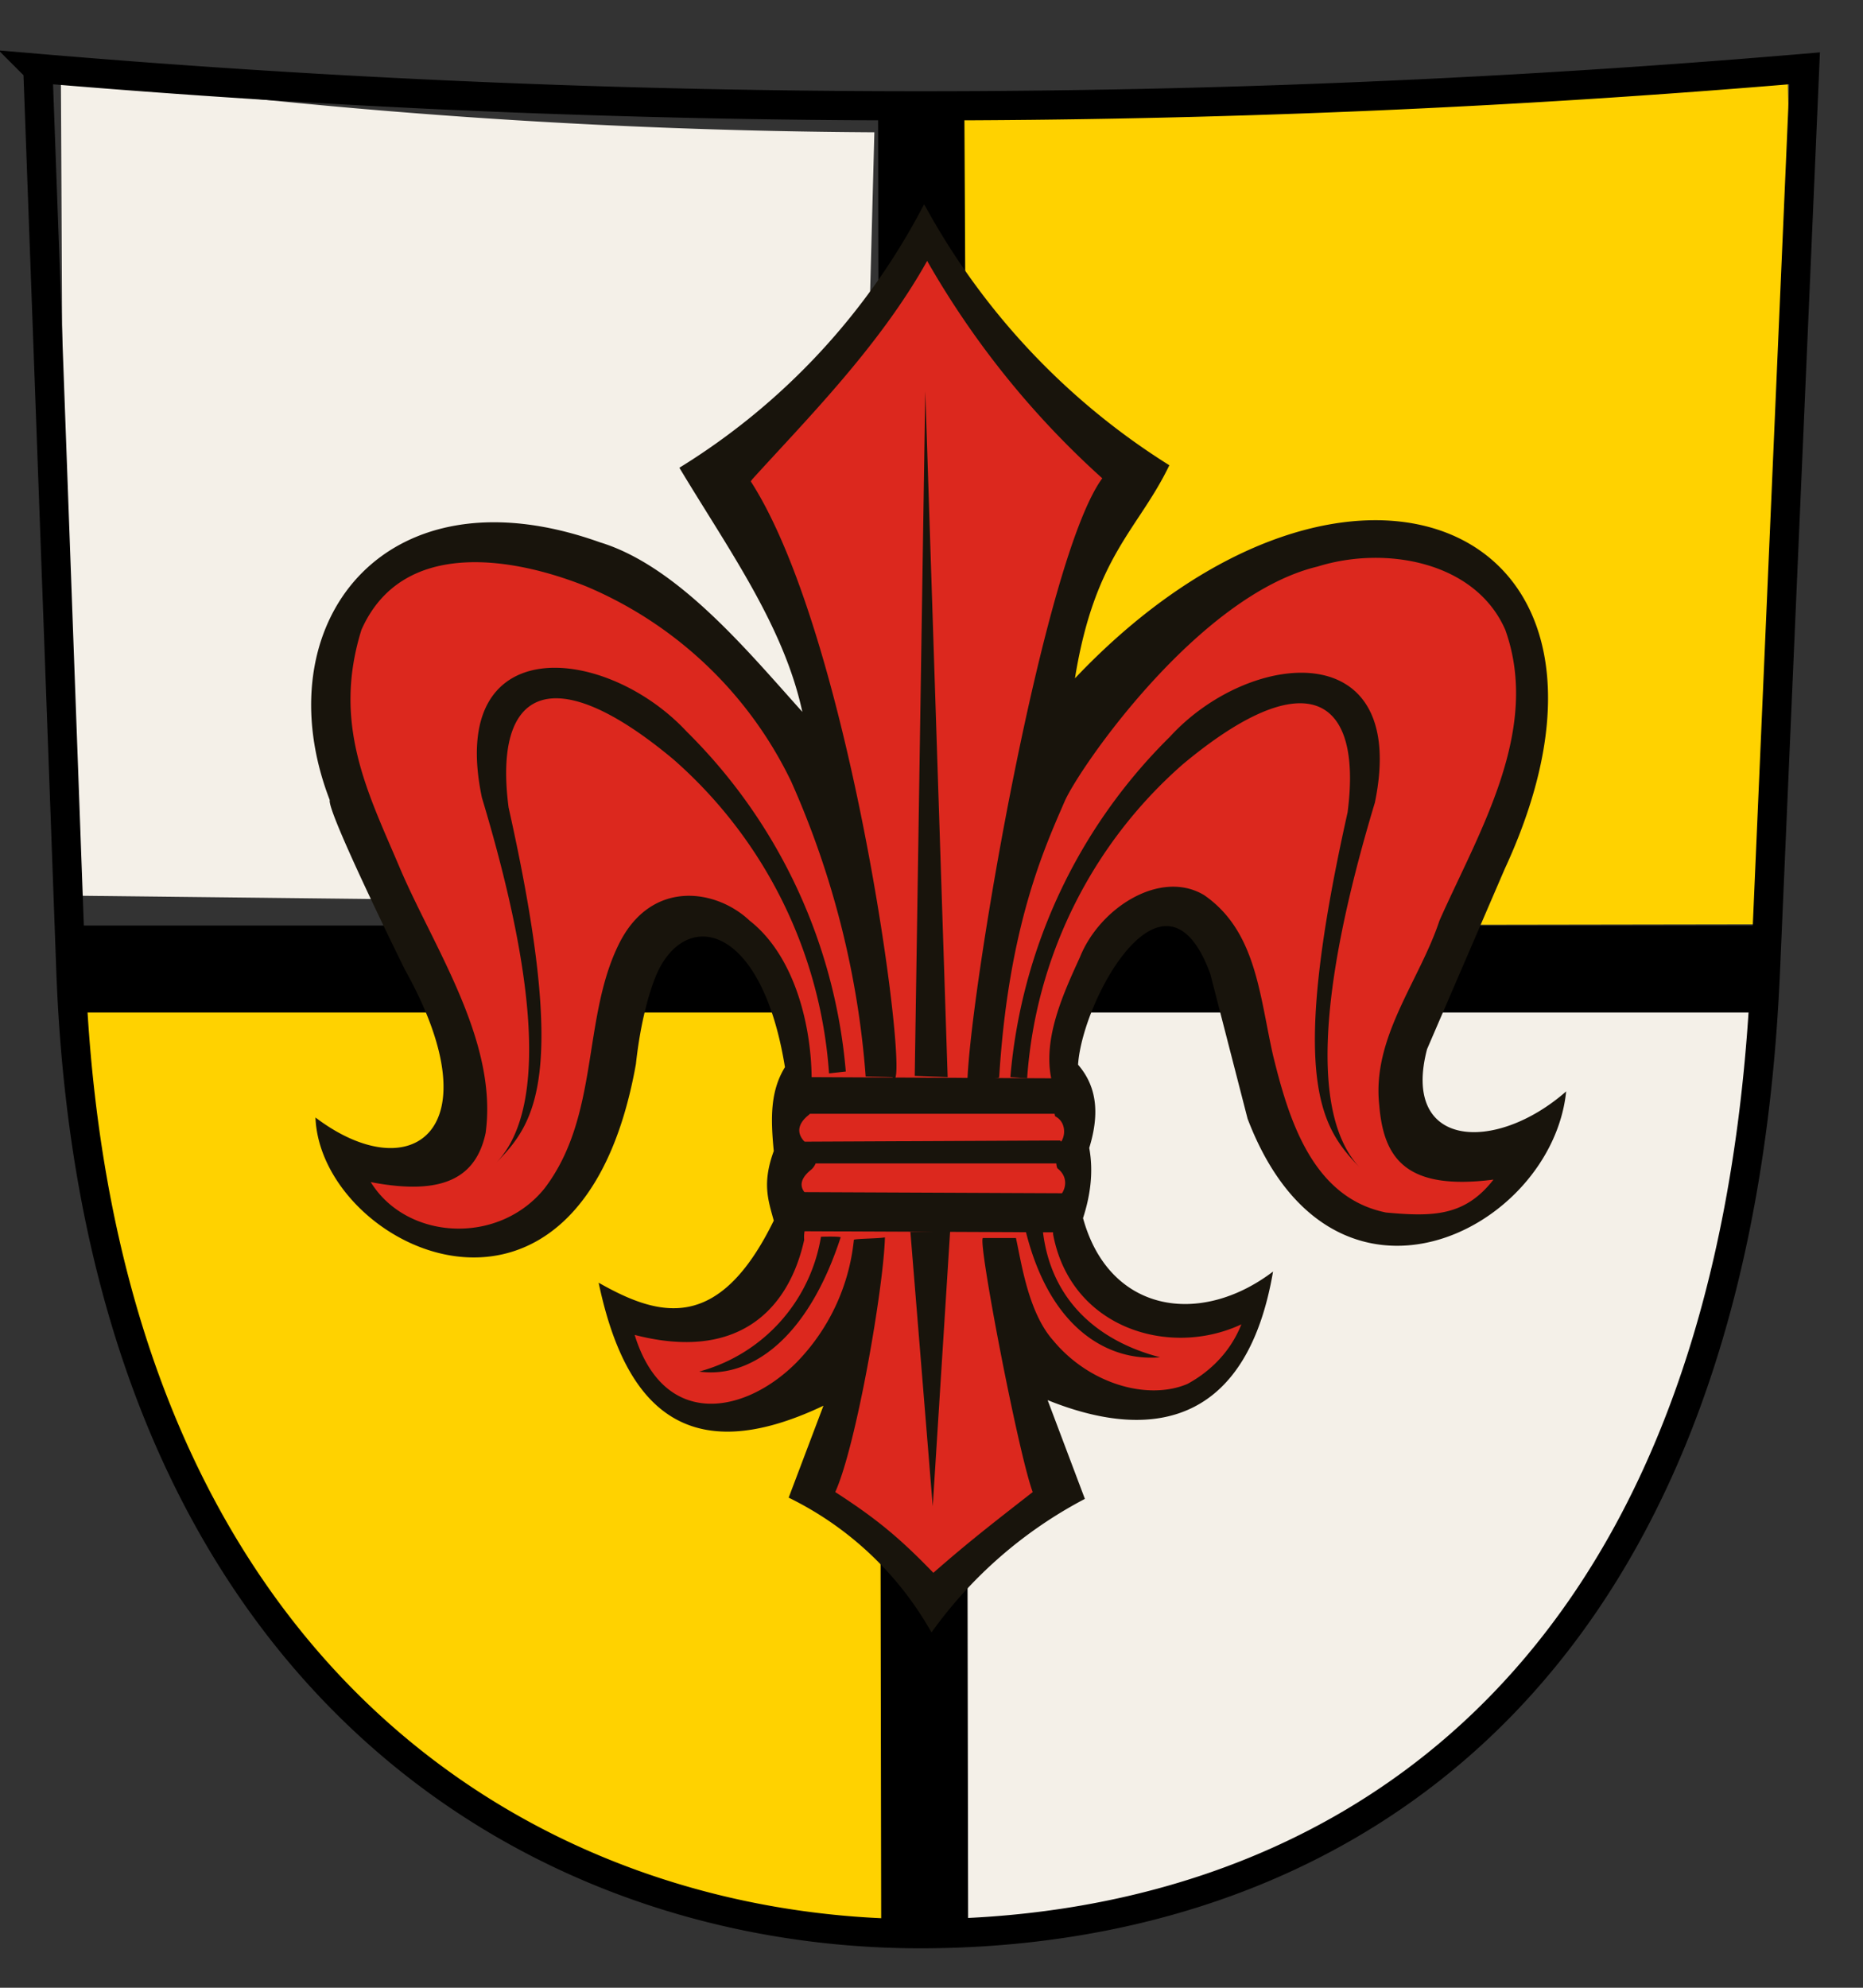 <svg version="1.1" xmlns="http://www.w3.org/2000/svg" viewBox="0 0 30 32"><rect x="0" y="0" width="30" height="32" fill="#333333" stroke="none"/><path fill="#ffd200" d="M14.9 15.6v15.59c-9.31-.17-13.39-7.74-13.56-15.6h13.55z"/><path fill="#f4f0e8" d="M14.9 15.6v15.59c9.3-.17 13.32-7.8 13.55-15.6H14.9z"/><path fill="none" stroke="#000" stroke-width="1.4" stroke-miterlimit="4" stroke-linecap="butt" stroke-linejoin="miter" d="M1.28 15.6h27.11M14.84 1.67l.05 29.38"/><path fill="#f4f0e8" d="M14.08 2.13a103.2 103.2 0 0 1-13.1-.91c.03 4.53 0 8.96.27 13.2l12.5.14z"/><path fill="#ffd200" d="M15.6 14.9l-.07-12.98c4.42-.13 8.84-.28 13.26-.6.12 4.54-.24 9.14-.47 13.56z"/><path fill="#18140c" d="M14.9 3.32a11.33 11.33 0 0 0 3.93 4.17c-.5 1.04-1.2 1.45-1.52 3.43 4.42-4.66 9.5-2.5 6.92 3.07l-1.25 2.9c-.42 1.6 1.1 1.68 2.24.68-.23 2.25-3.76 4.03-5.13.44l-.6-2.33c-.73-2-2.06.4-2.13 1.46.32.37.34.82.18 1.34.07.38.02.76-.1 1.13.42 1.53 1.89 1.75 3.06.86-.4 2.34-1.82 2.8-3.63 2.07l.6 1.59A7.08 7.08 0 0 0 15 26.28a5.32 5.32 0 0 0-2.3-2.17l.56-1.48c-2.21 1.05-3.2.02-3.62-1.98.97.55 1.93.82 2.82-1-.09-.33-.19-.6 0-1.12-.05-.52-.06-.96.18-1.35-.38-2.36-1.64-2.57-2.09-1.44-.14.36-.25.84-.31 1.39-.89 4.99-5.08 2.98-5.16.86 1.53 1.16 2.9.23 1.44-2.38 0 0-1.26-2.55-1.21-2.73-1.08-2.8.85-5.4 4.35-4.15 1.25.38 2.37 1.74 3.26 2.73-.3-1.39-1.2-2.63-1.98-3.93a10.84 10.84 0 0 0 3.94-4.24z"/><path fill="#dc281e" d="M12.09 7.75c1.68 2.61 2.61 10.15 2.28 9.59l-.43-.01a14.28 14.28 0 0 0-1.2-4.75 6.44 6.44 0 0 0-3.3-3.14c-1.2-.48-2.97-.77-3.62.7-.48 1.54.12 2.65.63 3.86.55 1.28 1.57 2.77 1.37 4.24-.15.7-.66 1.02-1.85.79.58.94 2.06 1.02 2.8.1.89-1.17.6-2.74 1.2-3.94.52-1.04 1.56-.88 2.1-.37.73.57 1 1.7 1 2.57-.07.17.1.45-.06.57-.23.19-.15.38.06.51.13.08.1.28-.02.37-.24.2-.13.35 0 .44.01.33-.12.46-.1.68-.25 1.13-1.07 1.96-2.73 1.53.47 1.52 1.77 1.28 2.6.45a3.3 3.3 0 0 0 .93-1.98c.01-.02.4-.02.5-.04-.02.8-.46 3.35-.8 4.1.65.42 1.03.73 1.58 1.3.57-.5.96-.8 1.6-1.3-.23-.61-.9-4.1-.8-4.09h.53c.09.41.2 1.2.6 1.65.58.7 1.52.97 2.16.7.26-.14.66-.43.87-.96-1.15.54-2.74.07-3.03-1.44-.01-.02.02-.57.02-.57.14-.04.28-.32.05-.5-.04-.04-.02-.37-.02-.37.14-.04.2-.36-.02-.47a3.16 3.16 0 0 1-.06-.6c-.14-.66.2-1.39.46-1.96.32-.8 1.3-1.42 2-1 .84.58.89 1.61 1.11 2.58.25 1.02.63 2.29 1.82 2.53.76.07 1.27.06 1.73-.53-1.41.18-1.77-.34-1.84-1.2-.12-1.09.65-2 .97-2.97.63-1.42 1.64-3.06 1.06-4.68-.48-1.1-1.93-1.36-3.02-1.02-1.93.46-3.86 3.27-4.08 3.79-.32.74-.9 2-1.05 4.43 0 .04-.51.05-.51.02.07-1.58 1.23-8.38 2.17-9.66a14.12 14.12 0 0 1-2.82-3.5c-.77 1.38-1.96 2.57-2.82 3.52z"/><path fill="#18140c" d="M14.9 6.3l.36 11.04-.53-.02zm1.37 11.04a8.73 8.73 0 0 1 2.57-5.48c1.28-1.4 3.86-1.66 3.3 1.06-.94 3.12-1 5.08-.24 5.88-.6-.63-1.18-1.34-.2-5.72.25-1.91-.7-2.41-2.66-.77a7.4 7.4 0 0 0-2.5 5.05zm-2.65-.09a8.73 8.73 0 0 0-2.56-5.47c-1.3-1.4-3.87-1.66-3.3 1.06.94 3.12 1 5.08.23 5.88.61-.63 1.18-1.34.2-5.72-.25-1.91.7-2.41 2.66-.77a7.4 7.4 0 0 1 2.5 5.05zm1.04 2.58l.36 4.42.28-4.43zm1.86 0c.4 1.6 1.36 2.09 2.16 2.02-1-.26-1.77-.92-1.89-2.06l-.33.03zm-2.98.08c-.56 1.73-1.52 2.28-2.28 2.17a2.7 2.7 0 0 0 1.96-2.17s.29-.01.32.01z"/><path fill="#18140c" d="M12.9 17.34l4.18.02.02.57h-4.26zm-.09 1.04l4.26-.02c.12.12.18.25-.02.37h-4.26c-.5-.15-.24-.24.02-.35zm-.16.81l4.57.02.04.63-4.67-.02z"/><path fill="none" stroke="#000" stroke-width=".47" stroke-miterlimit="4" stroke-linecap="butt" stroke-linejoin="miter" d="M.6 1.1a168 168 0 0 0 28.46 0l-.63 14.5c-.51 11.98-7.39 15.53-13.61 15.53S1.55 27 1.14 15.59L.61 1.11z"/></svg>